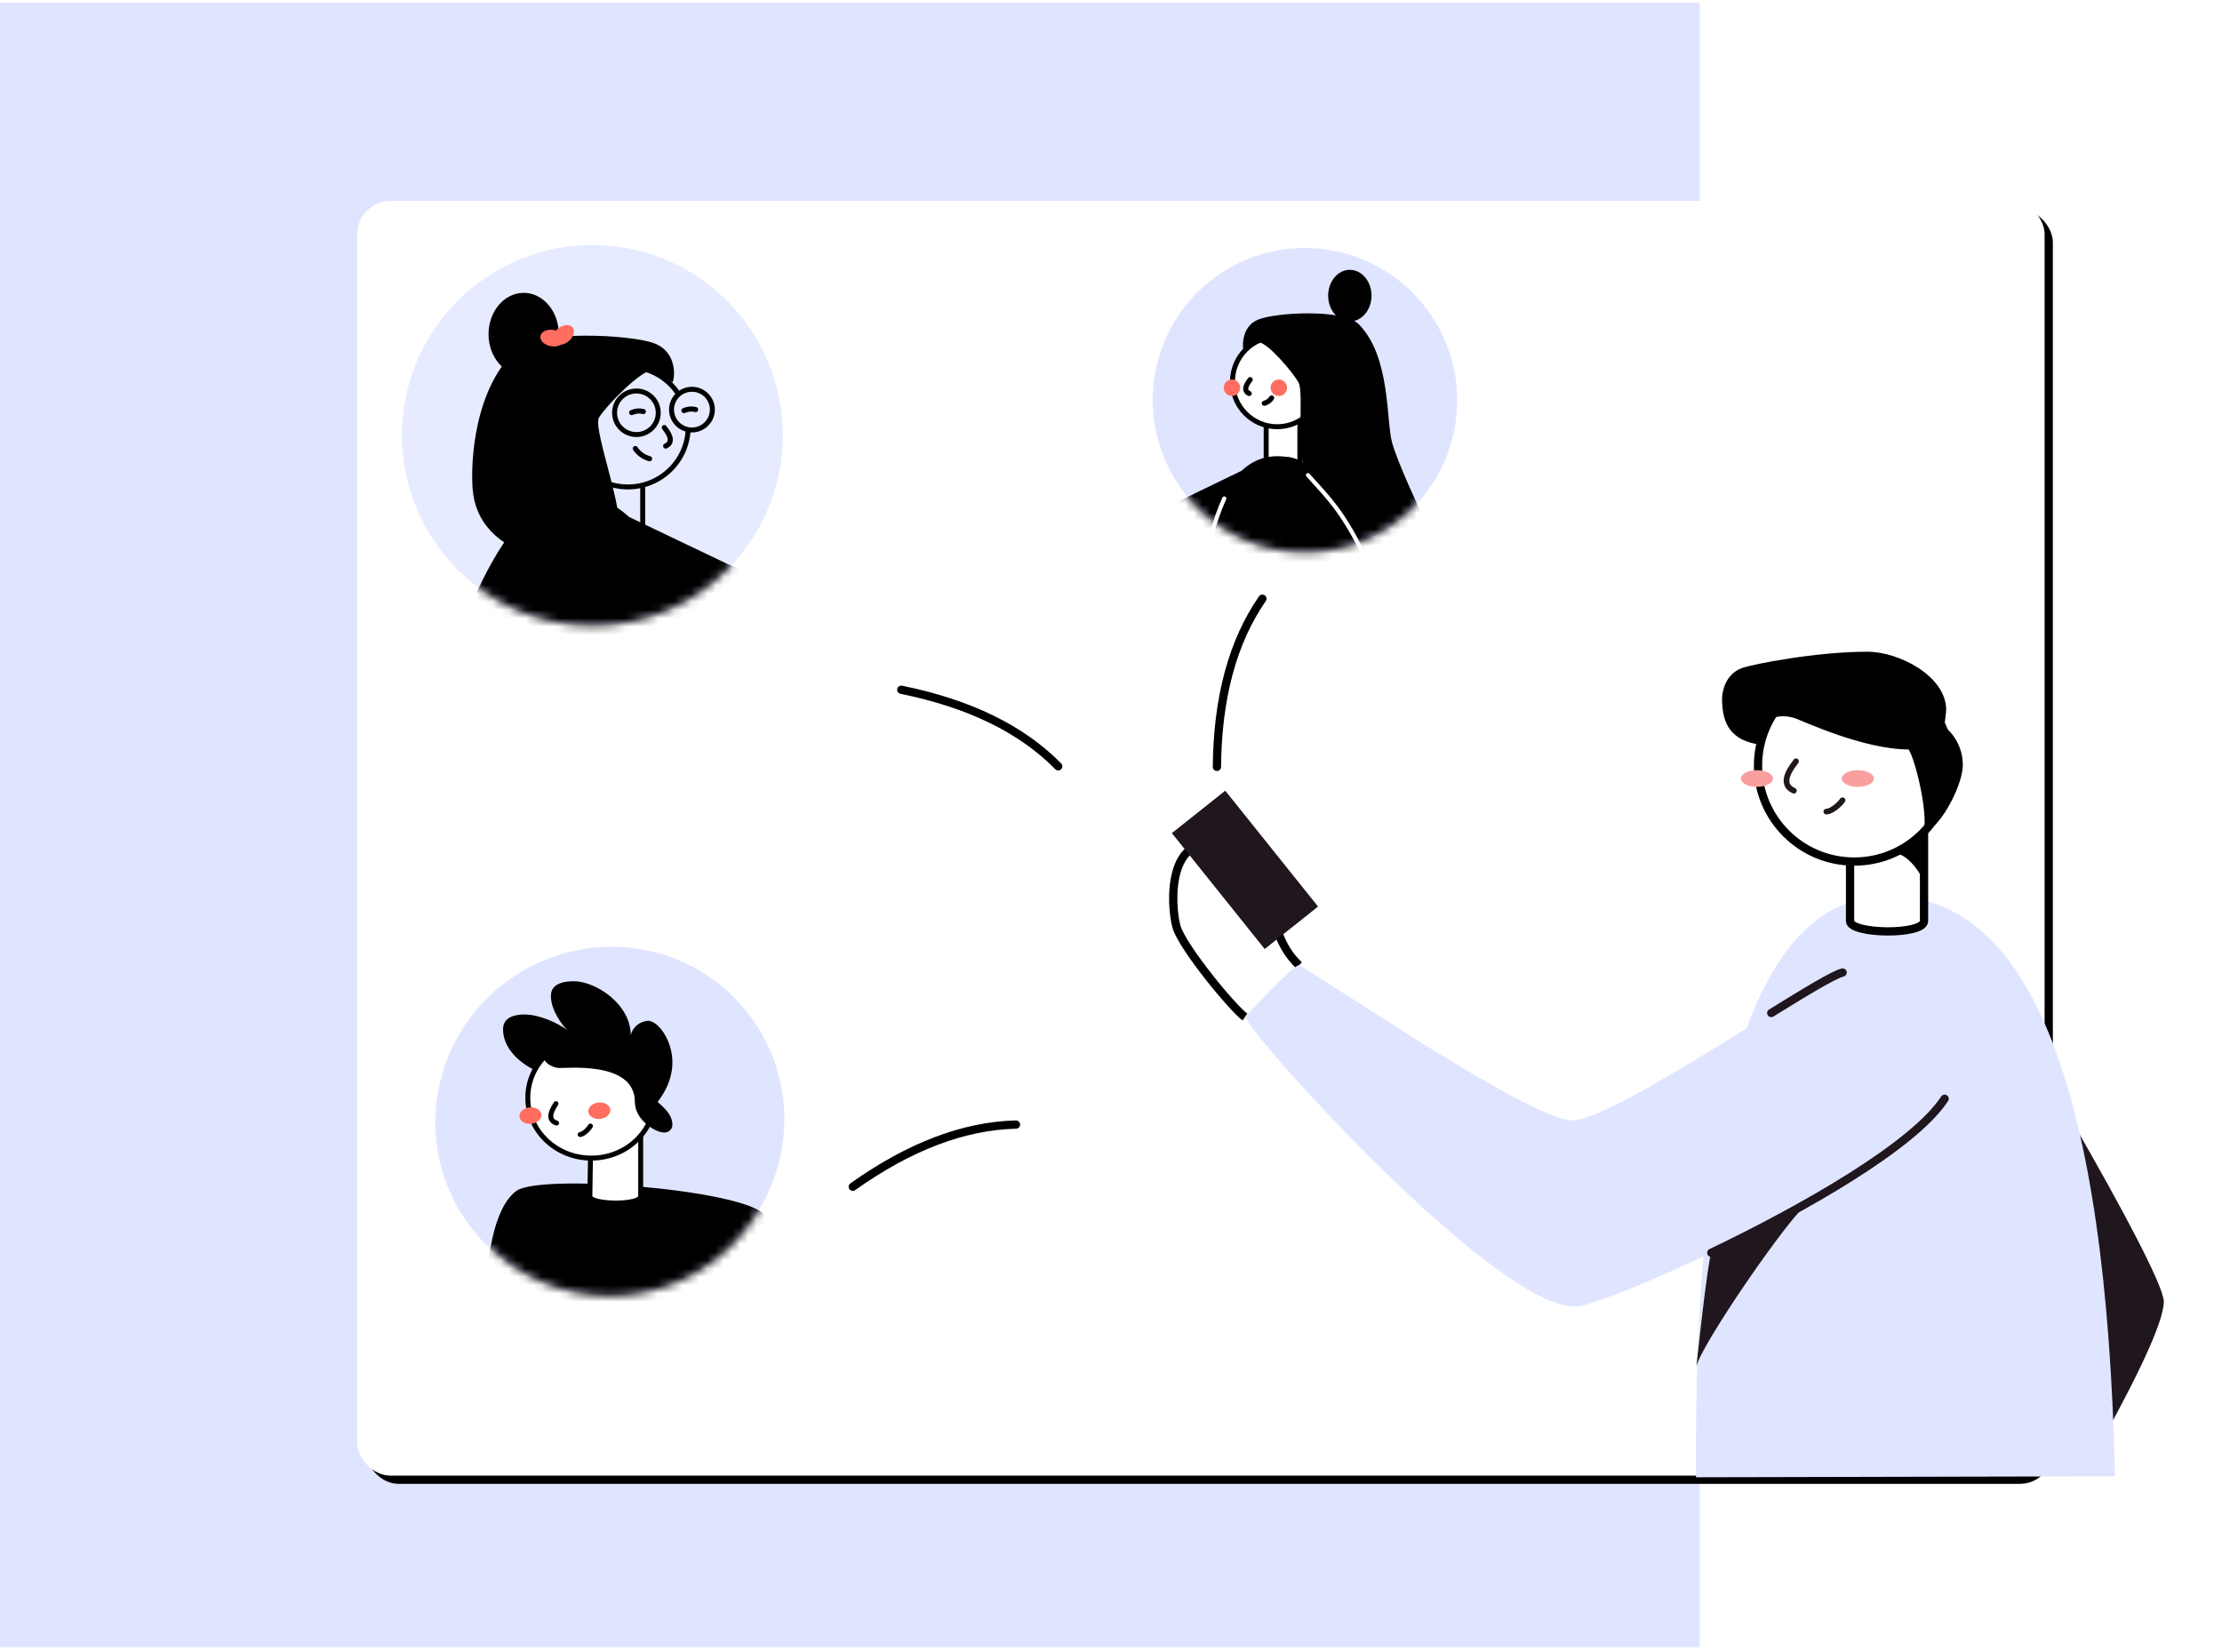 <?xml version="1.0" encoding="UTF-8"?>
<svg width="269px" height="200px" viewBox="0 0 269 200" version="1.1" xmlns="http://www.w3.org/2000/svg" xmlns:xlink="http://www.w3.org/1999/xlink">
    <title>seller_manage-offer</title>
    <defs>
        <rect id="path-1" x="0" y="0" width="205.764" height="199.146"></rect>
        <rect id="path-3" x="43.252" y="24.028" width="204.271" height="154.338" rx="4"></rect>
        <filter x="-15.2%" y="-20.1%" width="131.3%" height="141.5%" filterUnits="objectBoundingBox" id="filter-5">
            <feMorphology radius="0.5" operator="dilate" in="SourceAlpha" result="shadowSpreadOuter1"></feMorphology>
            <feOffset dx="1" dy="1" in="shadowSpreadOuter1" result="shadowOffsetOuter1"></feOffset>
            <feGaussianBlur stdDeviation="10" in="shadowOffsetOuter1" result="shadowBlurOuter1"></feGaussianBlur>
            <feColorMatrix values="0 0 0 0 0   0 0 0 0 0   0 0 0 0 0  0 0 0 0.154 0" type="matrix" in="shadowBlurOuter1"></feColorMatrix>
        </filter>
        <ellipse id="path-6" cx="32.463" cy="32.361" rx="23.038" ry="23.053"></ellipse>
        <ellipse id="path-8" cx="25.964" cy="25.889" rx="18.45" ry="18.417"></ellipse>
        <ellipse id="path-10" cx="29.735" cy="29.613" rx="20.996" ry="21.204"></ellipse>
    </defs>
    <g id="A-Content" stroke="none" stroke-width="1" fill="none" fill-rule="evenodd">
        <g id="Landing_desktop_1440-seller" transform="translate(-291, -1443)">
            <g id="how-it-works_seller" transform="translate(-2, 479)">
                <g id="Group" transform="translate(180.25, 222.141)">
                    <g id="surface-left" transform="translate(2, 709.859)">
                        <g id="seller_manage-offer" transform="translate(110.75, 31.941)">
                            <g id="Group-17" transform="translate(0, 0.363)">
                                <g id="Group-18">
                                    <mask id="mask-2" fill="white">
                                        <use xlink:href="#path-1"></use>
                                    </mask>
                                    <use id="Rectangle" fill="#E0E5FF" xlink:href="#path-1"></use>
                                    <mask id="mask-4" fill="white">
                                        <use xlink:href="#path-3"></use>
                                    </mask>
                                    <g id="surface">
                                        <use fill="black" fill-opacity="1" filter="url(#filter-5)" xlink:href="#path-3"></use>
                                        <use fill="#FFFFFF" fill-rule="evenodd" xlink:href="#path-3"></use>
                                    </g>
                                    <g id="seller-2" mask="url(#mask-4)">
                                        <g transform="translate(71.719, 52.406) scale(-1, 1) translate(-71.719, -52.406) translate(39.256, 20.045)">
                                            <mask id="mask-7" fill="white">
                                                <use xlink:href="#path-6"></use>
                                            </mask>
                                            <use id="Oval" stroke="none" fill="#E6EBFF" fill-rule="evenodd" transform="translate(32.463, 32.361) rotate(51) translate(-32.463, -32.361) " xlink:href="#path-6"></use>
                                            <g id="Illustrations/Ligth/380px/congratulations" stroke="none" stroke-width="1" fill="none" fill-rule="evenodd" mask="url(#mask-7)">
                                                <g transform="translate(-51.887, -53.405)" id="Group-5">
                                                    <g id="Group" transform="translate(40.869, 66.941) rotate(-9) translate(-40.869, -66.941) translate(9.471, 4.123)" fill-rule="nonzero">
                                                        <ellipse id="Oval" fill="#FF6E61" transform="translate(30.66, 33.273) rotate(-64.386) translate(-30.66, -33.273) " cx="30.66" cy="33.273" rx="25.583" ry="19.751"></ellipse>
                                                        <path d="M8.767,95.3 C8.148,98.597 7.439,101.877 6.526,105.118 C5.267,109.659 3.091,116.38 0,125.281 C0.106,125.631 0.277,125.722 0.513,125.556 C0.867,125.307 4.515,115.42 6.732,108.047 C7.975,103.928 8.859,99.737 9.63,95.523 C9.602,95.519 8.758,95.298 8.767,95.3 Z" id="Path" fill="#000000"></path>
                                                        <path d="M10.27,86.555 C10.105,87.557 9.94,88.558 9.773,89.558 C9.793,89.561 10.641,89.745 10.645,89.721 C11.627,83.968 12.611,78.216 14.22,72.591 C16.041,66.222 18.926,60.228 23.666,55.493 C24.181,55.051 23.426,54.301 22.979,54.778 C14.529,63.259 12.159,75.214 10.27,86.555 Z" id="Path" fill="#000000"></path>
                                                        <ellipse id="Oval" stroke="#000000" stroke-width="1.5" transform="translate(33.886, 31.573) rotate(-64.386) translate(-33.886, -31.573) " cx="33.886" cy="31.573" rx="25.583" ry="19.751"></ellipse>
                                                    </g>
                                                    <g id="woman-writing" transform="translate(20.98, 68.515)">
                                                        <path d="M84.921,176.984 C84.957,177.576 85.322,179.752 84.86,180.364 C84.014,181.471 76.62,181.415 76.254,181.095 C75.889,180.775 75.641,180.064 75.937,179.84 C76.234,179.616 79.127,178.848 79.504,178.552 C79.881,178.256 80.347,177.389 80.094,176.617 L84.921,176.984 Z" id="Path" fill="#000000" fill-rule="nonzero"></path>
                                                        <path d="M48.274,80.014 C47.014,82.862 36.434,113.887 36.679,118.41 C36.924,122.934 61.406,169.545 62.758,170.037 C64.11,170.529 69.727,168.809 70.18,167.585 C70.56,166.558 64.299,146.815 62.128,136.276" id="Path" stroke="#000000" fill-rule="nonzero"></path>
                                                        <path d="M48.274,80.014 C48.908,83.37 59.436,129.645 59.436,129.645 L78.738,176.244 C80.343,177.024 85.065,177.108 85.892,176.86 C86.718,176.612 82.75,131.989 81.181,125.665 C79.922,120.588 76.955,90.384 75.857,79.03" id="Path" stroke="#000000" fill-rule="nonzero"></path>
                                                        <path d="M69.311,168.418 C69.528,168.965 70.738,171.652 70.477,172.376 C70.008,173.688 62.954,175.88 62.509,175.684 C62.064,175.488 61.606,174.884 61.819,174.584 C62.031,174.284 64.555,172.676 64.828,172.276 C65.101,171.876 65.309,170.588 64.828,169.928 L69.311,168.418 Z" id="Path" fill="#000000" fill-rule="nonzero"></path>
                                                        <path d="M57.281,23.344 L57.281,29.005 C59.391,28.551 61.226,28.693 62.786,29.429 L62.786,22.416" id="Path" stroke="#000000" stroke-width="0.6" fill-rule="nonzero"></path>
                                                        <ellipse id="Oval" stroke="#000000" stroke-width="0.6" fill-rule="nonzero" cx="59.07" cy="16.225" rx="7.298" ry="7.275"></ellipse>
                                                        <path d="M54.665,16.313 C54.436,16.637 53.265,17.997 54.501,18.549" id="Path" stroke="#000000" stroke-width="0.62" stroke-linecap="round"></path>
                                                        <path d="M56.451,20.085 C57.156,19.895 57.769,19.457 58.176,18.852" id="Path" stroke="#000000" stroke-width="0.62" stroke-linecap="round"></path>
                                                        <path d="M77.871,23.741 C78.13,20.428 77.671,11.431 72.427,6.756 C69.899,4.505 58.786,5.037 55.917,6.097 C53.048,7.156 53.385,10.35 53.678,10.85 C54.364,10.339 55.869,9.304 56.138,9.336 C57.546,9.489 61.389,13.309 62.557,15.064 C63.504,16.482 58.585,28.284 60.434,30.8 C61.667,32.478 64.837,32.919 69.944,32.124 C74.914,30.567 77.557,27.772 77.871,23.741 Z" id="Path" fill="#000000" fill-rule="nonzero"></path>
                                                        <path d="M58.945,27.126 C60.82,25.376 63.155,24.503 66.044,24.866 C68.017,24.943 69.797,26.066 71.392,27.918 L71.569,27.314 C78.433,33.178 85.575,58.727 85.575,61.871 C85.575,70.734 76.612,86.512 76.612,86.512 C76.612,86.512 73.671,84.208 72.552,83.372 C72.725,83.101 73.144,80.941 73.613,78.164 L73.736,77.427 C73.897,76.455 74.062,75.426 74.223,74.388 C66.328,76.206 55.126,77.863 53.935,76.541 C52.947,75.444 50.905,59.205 52.455,45.206 C50.416,46.017 47.54,46.999 44.647,47.916 L43.795,48.184 C39.112,49.647 34.597,50.88 33.746,50.88 C32.916,50.88 27.962,46.683 22.816,42.098 L22.144,41.499 C16.317,36.286 10.464,30.79 10.263,30.514 C9.878,29.982 11.463,28.35 12.502,27.314 C13.027,27.653 17.596,30.248 22.391,32.851 L23.149,33.262 C28.084,35.928 33.045,38.477 33.907,38.477 C34.831,38.477 40.959,35.685 46.995,32.836 L47.798,32.456 C52.612,30.178 57.216,27.942 58.898,27.149 Z" id="Combined-Shape" fill="#000000" fill-rule="nonzero"></path>
                                                        <path d="M3.296,34.178 C5.182,34.178 6.987,32.705 6.987,31.155 C6.987,29.604 5.3,28.215 3.414,28.215 C1.529,28.215 0,29.473 0,31.023 C0,32.574 1.41,34.178 3.296,34.178 Z" id="Oval" stroke="#000000" fill-rule="nonzero"></path>
                                                        <path d="M60.447,49.497 C61.566,50.893 69.831,65.76 69.831,67.995 C69.831,69.103 69.225,73.559 68.559,77.862" id="Path" stroke="#FFFFFF" stroke-linecap="round" stroke-linejoin="round"></path>
                                                        <ellipse id="Oval" fill="#000000" fill-rule="nonzero" cx="71.692" cy="5.004" rx="4.254" ry="5.004"></ellipse>
                                                        <g id="Group-2" transform="translate(48.549, 3.6)">
                                                            <ellipse id="Oval" fill="#FF6E61" fill-rule="nonzero" transform="translate(18.351, 1.5) rotate(-51.07) translate(-18.351, -1.5) " cx="18.351" cy="1.5" rx="1" ry="1.454"></ellipse>
                                                            <ellipse id="Oval" fill="#FF6E61" fill-rule="nonzero" transform="translate(19.68, 1.878) rotate(-100.07) translate(-19.68, -1.878) " cx="19.68" cy="1.878" rx="1" ry="1.456"></ellipse>
                                                            <ellipse id="Oval" stroke="#000000" stroke-width="0.6" fill="#E6EBFF" cx="2.772" cy="10.539" rx="2.472" ry="2.464"></ellipse>
                                                            <ellipse id="Oval" stroke="#000000" stroke-width="0.6" fill="#E6EBFF" cx="9.495" cy="10.921" rx="2.645" ry="2.636"></ellipse>
                                                            <path d="M8.762,11.209 C9.253,11.093 9.681,10.825 9.965,10.456" id="Path" stroke="#000000" stroke-width="0.62" stroke-linecap="round" transform="translate(9.363, 10.833) rotate(-143) translate(-9.363, -10.833) "></path>
                                                            <path d="M2.433,10.971 C2.925,10.855 3.352,10.587 3.637,10.218" id="Path" stroke="#000000" stroke-width="0.62" stroke-linecap="round" transform="translate(3.035, 10.595) rotate(-143) translate(-3.035, -10.595) "></path>
                                                        </g>
                                                    </g>
                                                </g>
                                            </g>
                                        </g>
                                    </g>
                                </g>
                                <g id="man-walking-texting" transform="translate(141.871, 78.608)">
                                    <path d="M8.85,44.233 C7.406,43.223 1.284,35.802 0.562,33.308 C-0.16,30.814 -0.703,21.413 6.438,23.55 C13.58,25.687 10.356,33.219 15.393,37.967" id="Path" stroke="#000000" fill="#FFFFFF" fill-rule="nonzero"></path>
                                    <polygon id="Rectangle" fill="#1F161E" fill-rule="nonzero" transform="translate(8.848, 26.411) rotate(-38.6) translate(-8.848, -26.411) " points="4.706 17.416 12.963 17.429 12.99 35.405 4.734 35.392"></polygon>
                                    <path d="M97.324,37.967 C99.082,39.596 120.083,74.909 120.083,78.686 C120.083,81.204 116.784,88.24 110.187,99.794 C101.612,58.576 97.324,37.967 97.324,37.967 Z" id="Path" fill="#1F161E" fill-rule="nonzero"></path>
                                    <path d="M86.752,29.57 C103.997,29.57 113.139,52.995 114.176,99.845 L63.453,99.961 C63.124,53.034 70.891,29.57 86.752,29.57 Z" id="Path" fill="#E0E5FF" fill-rule="nonzero"></path>
                                    <path d="M82.101,32.605 C82.101,34.223 91.056,34.346 91.056,32.605 L91.056,21.759 L82.101,21.759 L82.101,32.605 Z" id="Path" stroke="#000000" fill="#FFFFFF" fill-rule="nonzero"></path>
                                    <path d="M91.067,28.226 C91.067,27.26 88.828,23.93 87.149,24.493 C89.259,23.751 90.3,21.218 91.067,21.737 L91.067,28.226 Z" id="Path" fill="#000000" fill-rule="nonzero"></path>
                                    <ellipse id="Oval" stroke="#000000" fill="#FFFFFF" fill-rule="nonzero" cx="82.605" cy="13.798" rx="11.647" ry="11.61"></ellipse>
                                    <ellipse id="Oval" fill="#FA9E9F" fill-rule="nonzero" cx="70.829" cy="15.354" rx="1.942" ry="1.01"></ellipse>
                                    <ellipse id="Oval" fill="#FA9E9F" fill-rule="nonzero" cx="83.041" cy="15.354" rx="1.942" ry="1.01"></ellipse>
                                    <path d="M75.558,13.262 C75.2,13.781 73.32,15.951 75.301,16.827" id="Path" stroke="#1F161E" stroke-width="0.69" stroke-linecap="round"></path>
                                    <path d="M79.23,19.36 C79.79,19.36 80.713,18.64 81.189,17.988" id="Path" stroke="#1F161E" stroke-width="0.69" stroke-linecap="round"></path>
                                    <path d="M93.737,7.03 C93.737,3.002 88.101,1.41502029e-14 84.177,1.41502029e-14 C77.931,1.41502029e-14 70.32,1.518 69.066,1.958 C66.962,2.689 66.604,4.927 66.604,5.674 C66.604,8.81 67.723,10.762 71.215,11.253 C71.454,10.147 71.866,9.086 72.435,8.107 C73.402,7.736 74.468,7.719 75.446,8.056 C76.331,8.363 83.718,11.834 89.187,11.834 C89.914,12.855 91.515,19.087 91.045,21.731 C92.645,21.826 95.595,16.632 95.746,13.92 C95.815,12.033 94.985,10.225 93.507,9.044 C93.58,8.458 93.737,7.348 93.737,7.03 Z" id="Path" fill="#000000" fill-rule="nonzero"></path>
                                    <path d="M93.552,54.119 C87.138,63.888 52.46,79.298 48.811,79.298 C39.135,79.298 10.485,47.602 8.85,44.221 C10.736,42.213 14.755,37.956 15.382,37.956 C16.009,37.956 43.282,56.747 48.436,56.747 C53.591,56.747 78.021,39.613 81.2,38.843" id="Path" fill="#E0E5FF" fill-rule="nonzero"></path>
                                    <path d="M72.558,43.747 C76.784,41.13 80.148,39.094 81.2,38.843" id="Path" stroke="#1F161E" stroke-linecap="round" stroke-linejoin="round"></path>
                                    <path d="M65.299,72.782 C76.493,67.42 89.819,59.821 93.552,54.13" id="Path" stroke="#1F161E" stroke-linecap="round" stroke-linejoin="round"></path>
                                    <path d="M63.492,86.607 C63.721,84.426 75.06,67.838 77.249,66.555 C74.926,67.844 66.133,72.291 65.299,72.782 C64.813,74.082 63.492,86.607 63.492,86.607 Z" id="Path" fill="#1F161E" fill-rule="nonzero"></path>
                                </g>
                            </g>
                            <g id="movie-library" transform="translate(44.094, 22.634)">
                                <g id="seller-2" transform="translate(87.925, -0)">
                                    <mask id="mask-9" fill="white">
                                        <use xlink:href="#path-8"></use>
                                    </mask>
                                    <use id="Oval" fill="#E0E5FF" transform="translate(25.964, 25.889) rotate(51) translate(-25.964, -25.889) " xlink:href="#path-8"></use>
                                    <g id="Illustrations/Ligth/380px/congratulations" mask="url(#mask-9)">
                                        <g transform="translate(-36.791, -39.764)" id="Group-5">
                                            <g id="Group" transform="translate(30.413, 50.102) rotate(-9) translate(-30.413, -50.102) translate(7.095, 3.057)" fill-rule="nonzero">
                                                <ellipse id="Oval" fill="#FF6E61" transform="translate(22.717, 24.846) rotate(-64.386) translate(-22.717, -24.846) " cx="22.717" cy="24.846" rx="19.137" ry="14.666"></ellipse>
                                                <path d="M6.496,71.347 C6.037,73.819 5.512,76.277 4.836,78.707 C3.902,82.112 2.291,87.15 -9.08452866e-13,93.823 C0.079,94.085 0.205,94.154 0.38,94.03 C0.642,93.843 3.345,86.431 4.988,80.903 C5.909,77.815 6.564,74.673 7.136,71.514 C7.115,71.511 6.489,71.346 6.496,71.347 Z" id="Path" fill="#000000"></path>
                                                <path d="M7.61,64.791 C7.487,65.542 7.365,66.292 7.241,67.042 C7.256,67.045 7.884,67.182 7.887,67.164 C8.615,62.851 9.344,58.539 10.536,54.322 C11.885,49.547 14.023,45.053 17.535,41.504 C17.917,41.172 17.357,40.61 17.026,40.968 C10.765,47.326 9.009,56.288 7.61,64.791 Z" id="Path" fill="#000000"></path>
                                                <ellipse id="Oval" stroke="#000000" stroke-width="1.5" transform="translate(25.108, 23.571) rotate(-64.386) translate(-25.108, -23.571) " cx="25.108" cy="23.571" rx="19.137" ry="14.666"></ellipse>
                                            </g>
                                            <g id="woman-writing" transform="translate(15.616, 49.861)">
                                                <path d="M62.921,134.064 C62.948,134.508 63.219,136.139 62.877,136.598 C62.249,137.429 56.771,137.387 56.5,137.147 C56.23,136.907 56.045,136.373 56.265,136.205 C56.485,136.037 58.629,135.462 58.908,135.24 C59.188,135.018 59.532,134.368 59.345,133.79 L62.921,134.064 Z" id="Path" fill="#000000" fill-rule="nonzero"></path>
                                                <path d="M35.768,61.367 C34.835,63.501 26.996,86.761 27.177,90.152 C27.358,93.543 45.498,128.487 46.5,128.856 C47.502,129.225 51.664,127.935 51.999,127.018 C52.281,126.248 47.642,111.447 46.033,103.546" id="Path" stroke="#000000" fill-rule="nonzero"></path>
                                                <path d="M35.768,61.367 C36.238,63.882 44.038,98.574 44.038,98.574 L58.34,133.51 C59.529,134.094 63.028,134.157 63.641,133.971 C64.253,133.785 61.313,100.332 60.151,95.591 C59.218,91.785 57.019,69.141 56.205,60.629" id="Path" stroke="#000000" fill-rule="nonzero"></path>
                                                <path d="M51.356,127.642 C51.516,128.053 52.413,130.067 52.219,130.61 C51.872,131.594 46.646,133.237 46.316,133.09 C45.986,132.943 45.647,132.49 45.804,132.265 C45.962,132.04 47.832,130.835 48.034,130.535 C48.236,130.235 48.391,129.27 48.034,128.775 L51.356,127.642 Z" id="Path" fill="#000000" fill-rule="nonzero"></path>
                                                <path d="M42.442,18.881 L42.442,23.125 C44.006,22.785 45.365,22.891 46.521,23.443 L46.521,18.186" id="Path" stroke="#000000" stroke-width="0.6" fill="#FFFFFF" fill-rule="nonzero"></path>
                                                <ellipse id="Oval" stroke="#000000" stroke-width="0.6" fill="#FFFFFF" fill-rule="nonzero" cx="43.768" cy="13.544" rx="5.407" ry="5.454"></ellipse>
                                                <ellipse id="Oval" fill="#FF6E61" fill-rule="nonzero" cx="38.301" cy="14.276" rx="1" ry="1"></ellipse>
                                                <ellipse id="Oval" fill="#FF6E61" fill-rule="nonzero" cx="43.973" cy="14.276" rx="1" ry="1"></ellipse>
                                                <path d="M40.504,13.292 C40.334,13.535 39.466,14.555 40.382,14.968" id="Path" stroke="#000000" stroke-width="0.62" stroke-linecap="round"></path>
                                                <path d="M42.213,16.159 C42.578,16.059 42.894,15.83 43.105,15.514" id="Path" stroke="#000000" stroke-width="0.62" stroke-linecap="round"></path>
                                                <path d="M56.877,59.753 C62.873,59.588 66.584,55.013 66.584,44.119 C66.584,39.622 59.17,26.081 57.698,20.965 C56.937,18.324 57.55,10.552 53.664,6.597 C51.791,4.693 43.557,5.142 41.431,6.039 C39.306,6.935 39.555,9.637 39.772,10.06 C40.281,9.628 41.396,8.753 41.595,8.78 C42.638,8.908 45.486,12.141 46.351,13.625 C47.053,14.824 45.971,22.273 47.341,24.401 C48.712,26.53 50.723,27.009 50.723,27.009 C53.454,30.761 55.361,36.745 56.444,44.961 C57.302,51.471 57.447,56.402 56.877,59.753 Z" id="Path" fill="#000000" fill-rule="nonzero"></path>
                                                <path d="M39.481,24.32 C40.87,23.008 42.6,22.354 44.74,22.626 C46.202,22.684 47.521,23.526 48.703,24.914 L48.833,24.461 C53.92,28.857 59.211,48.011 59.211,50.368 C59.211,57.013 52.57,68.842 52.57,68.842 C52.57,68.842 50.391,67.115 49.562,66.488 C49.745,66.198 50.297,63.033 50.8,59.752 C49.554,60.042 48.196,60.328 46.821,60.587 L45.998,60.739 C41.191,61.604 36.425,62.104 35.768,61.367 C35.036,60.544 33.523,48.37 34.672,37.875 C30.56,39.528 21.867,42.128 20.809,42.128 C20.197,42.128 16.558,39.012 12.765,35.594 L12.165,35.052 C7.863,31.157 3.558,27.067 3.41,26.86 C3.215,26.588 3.699,25.933 4.271,25.298 L4.503,25.045 C4.698,24.838 4.894,24.638 5.069,24.461 C5.479,24.73 9.231,26.884 12.993,28.94 L13.698,29.324 C17.096,31.169 20.333,32.83 20.928,32.83 C22.182,32.83 36.373,25.807 39.384,24.367 Z" id="Combined-Shape" fill="#000000" fill-rule="nonzero"></path>
                                                <path d="M2.442,27.003 C3.839,27.003 5.177,25.899 5.177,24.737 C5.177,23.574 3.927,22.533 2.53,22.533 C1.133,22.533 0,23.476 0,24.638 C0,25.801 1.045,27.003 2.442,27.003 Z" id="Oval" stroke="#000000" fill-rule="nonzero"></path>
                                                <path d="M44.788,38.488 C45.617,39.535 51.741,50.68 51.741,52.356 C51.741,53.187 51.292,56.527 50.798,59.753" id="Path" stroke="#FFFFFF" stroke-linecap="round" stroke-linejoin="round"></path>
                                                <path d="M46.794,22.608 C46.541,24.821 52.942,32.542 55.436,34.803 C57.927,31.637 56.432,23.793 56.432,23.793 L51.348,21.424 L46.794,22.608 Z" id="Path" fill="#000000" fill-rule="nonzero"></path>
                                                <ellipse id="Oval" fill="#000000" fill-rule="nonzero" cx="52.57" cy="3.124" rx="2.625" ry="3.124"></ellipse>
                                                <path d="M37.368,27.685 C36.137,30.41 35.095,34.161 34.661,37.945" id="Path" stroke="#FFFFFF" stroke-width="0.5" stroke-linecap="round" stroke-linejoin="round"></path>
                                                <path d="M47.503,24.857 C50.157,27.801 51.525,29.112 54.09,34.123 C56.656,39.135 56.656,39.559 57.735,44.713 C58.478,49.028 58.714,48.731 58.714,54.359 C58.714,57.058 58.371,59.415 57.859,61.367" id="Path-2" stroke="#FFFFFF" stroke-width="0.5" stroke-linecap="round"></path>
                                            </g>
                                        </g>
                                    </g>
                                </g>
                                <path d="M97.226,65.978 C102.782,59.701 108.618,55.783 114.735,54.224" id="Path-3" stroke="#000000" stroke-linecap="round" transform="translate(105.98, 60.101) rotate(-41) translate(-105.98, -60.101) "></path>
                                <path d="M65.753,71.486 C71.322,65.186 77.164,61.247 83.279,59.669" id="Path-3" stroke="#000000" stroke-linecap="round" transform="translate(74.516, 65.577) rotate(60) translate(-74.516, -65.577) "></path>
                                <path d="M60.244,123.245 C65.821,116.963 71.673,113.037 77.801,111.466" id="Path-3" stroke="#000000" stroke-linecap="round" transform="translate(69.023, 117.355) rotate(13) translate(-69.023, -117.355) "></path>
                                <g id="seller-1" transform="translate(0, 83.528)">
                                    <mask id="mask-11" fill="white">
                                        <use xlink:href="#path-10"></use>
                                    </mask>
                                    <use id="Oval" fill="#E0E5FF" transform="translate(29.735, 29.613) rotate(51) translate(-29.735, -29.613) " xlink:href="#path-10"></use>
                                    <g id="avatar" mask="url(#mask-11)">
                                        <g transform="translate(35.532, 40.427) scale(-1, 1) translate(-35.532, -40.427) translate(14.601, 12.708)">
                                            <path d="M7.987,28.26 C10.778,25.188 35.178,23.258 38.051,25.393 C43.577,29.492 41.676,50.174 40.969,55.323 C40.934,55.577 2.824,55.323 0.09,55.385 C-0.769,54.156 4.701,31.869 7.987,28.26 Z" id="Path" stroke="none" fill="#000000" fill-rule="nonzero"></path>
                                            <path d="M17.439,55.338 C12.083,54.031 10.31,51.866 13.141,43.801" id="Path" stroke="#FFFFFF" stroke-width="0.4" fill="none" stroke-linecap="round"></path>
                                            <path d="M36.612,41.945 C36.539,43.113 36.144,55.323 36.144,55.323" id="Path" stroke="#FFFFFF" stroke-width="0.4" fill="none" stroke-linecap="round"></path>
                                            <path d="M29.079,21.714 L29.148,26.032 C29.148,27.101 22.989,27.162 22.993,26.032 L22.993,18.317" id="Path" stroke="#000000" stroke-width="0.6" fill="#FFFFFF" fill-rule="nonzero"></path>
                                            <ellipse id="Oval" stroke="#000000" stroke-width="0.6" fill="#FFFFFF" fill-rule="nonzero" cx="28.967" cy="14.091" rx="7.693" ry="7.323"></ellipse>
                                            <ellipse id="Oval" stroke="none" fill="#FF6E61" fill-rule="nonzero" transform="translate(36.343, 16.269) rotate(-84.07) translate(-36.343, -16.269) " cx="36.343" cy="16.269" rx="1" ry="1.335"></ellipse>
                                            <ellipse id="Oval" stroke="none" fill="#FF6E61" fill-rule="nonzero" transform="translate(28.001, 15.68) rotate(-84.07) translate(-28.001, -15.68) " cx="28.001" cy="15.68" rx="1" ry="1.335"></ellipse>
                                            <path d="M33.254,14.824 C33.464,15.185 34.585,16.729 33.176,17.171" id="Path" stroke="#000000" stroke-width="0.6" fill="none" stroke-linecap="round"></path>
                                            <path d="M30.32,18.56 C29.925,18.511 29.358,17.987 29.079,17.532" id="Path" stroke="#000000" stroke-width="0.6" fill="none" stroke-linecap="round"></path>
                                            <path d="M23.698,14.624 C23.698,16.86 21.121,18.31 20.236,18.31 C19.958,18.342 19.679,18.258 19.471,18.079 C19.264,17.899 19.148,17.643 19.154,17.376 C19.154,16.438 19.729,15.639 20.945,14.624 C20.721,14.275 19.154,12.44 19.154,9.827 C19.154,7.086 20.919,4.788 22.1,4.788 C23.138,4.854 23.999,5.58 24.196,6.554 C24.196,2.724 28.491,0 31.068,0 C33.451,0 33.864,0.991 33.864,1.794 C33.864,3.56 32.403,5.448 31.858,5.911 C33.194,4.973 35.294,4.027 37.081,4.027 C38.219,4.027 39.657,4.334 39.657,5.821 C39.657,8.553 36.914,10.223 36.017,10.666 C35.675,10.029 35.243,9.47 34.73,8.949 C34.898,9.465 34.293,10.286 33.026,10.495 C32.296,10.609 23.698,9.503 23.698,14.624 Z" id="Path" stroke="none" fill="#000000" fill-rule="nonzero"></path>
                                        </g>
                                    </g>
                                </g>
                            </g>
                        </g>
                    </g>
                </g>
            </g>
        </g>
    </g>
</svg>